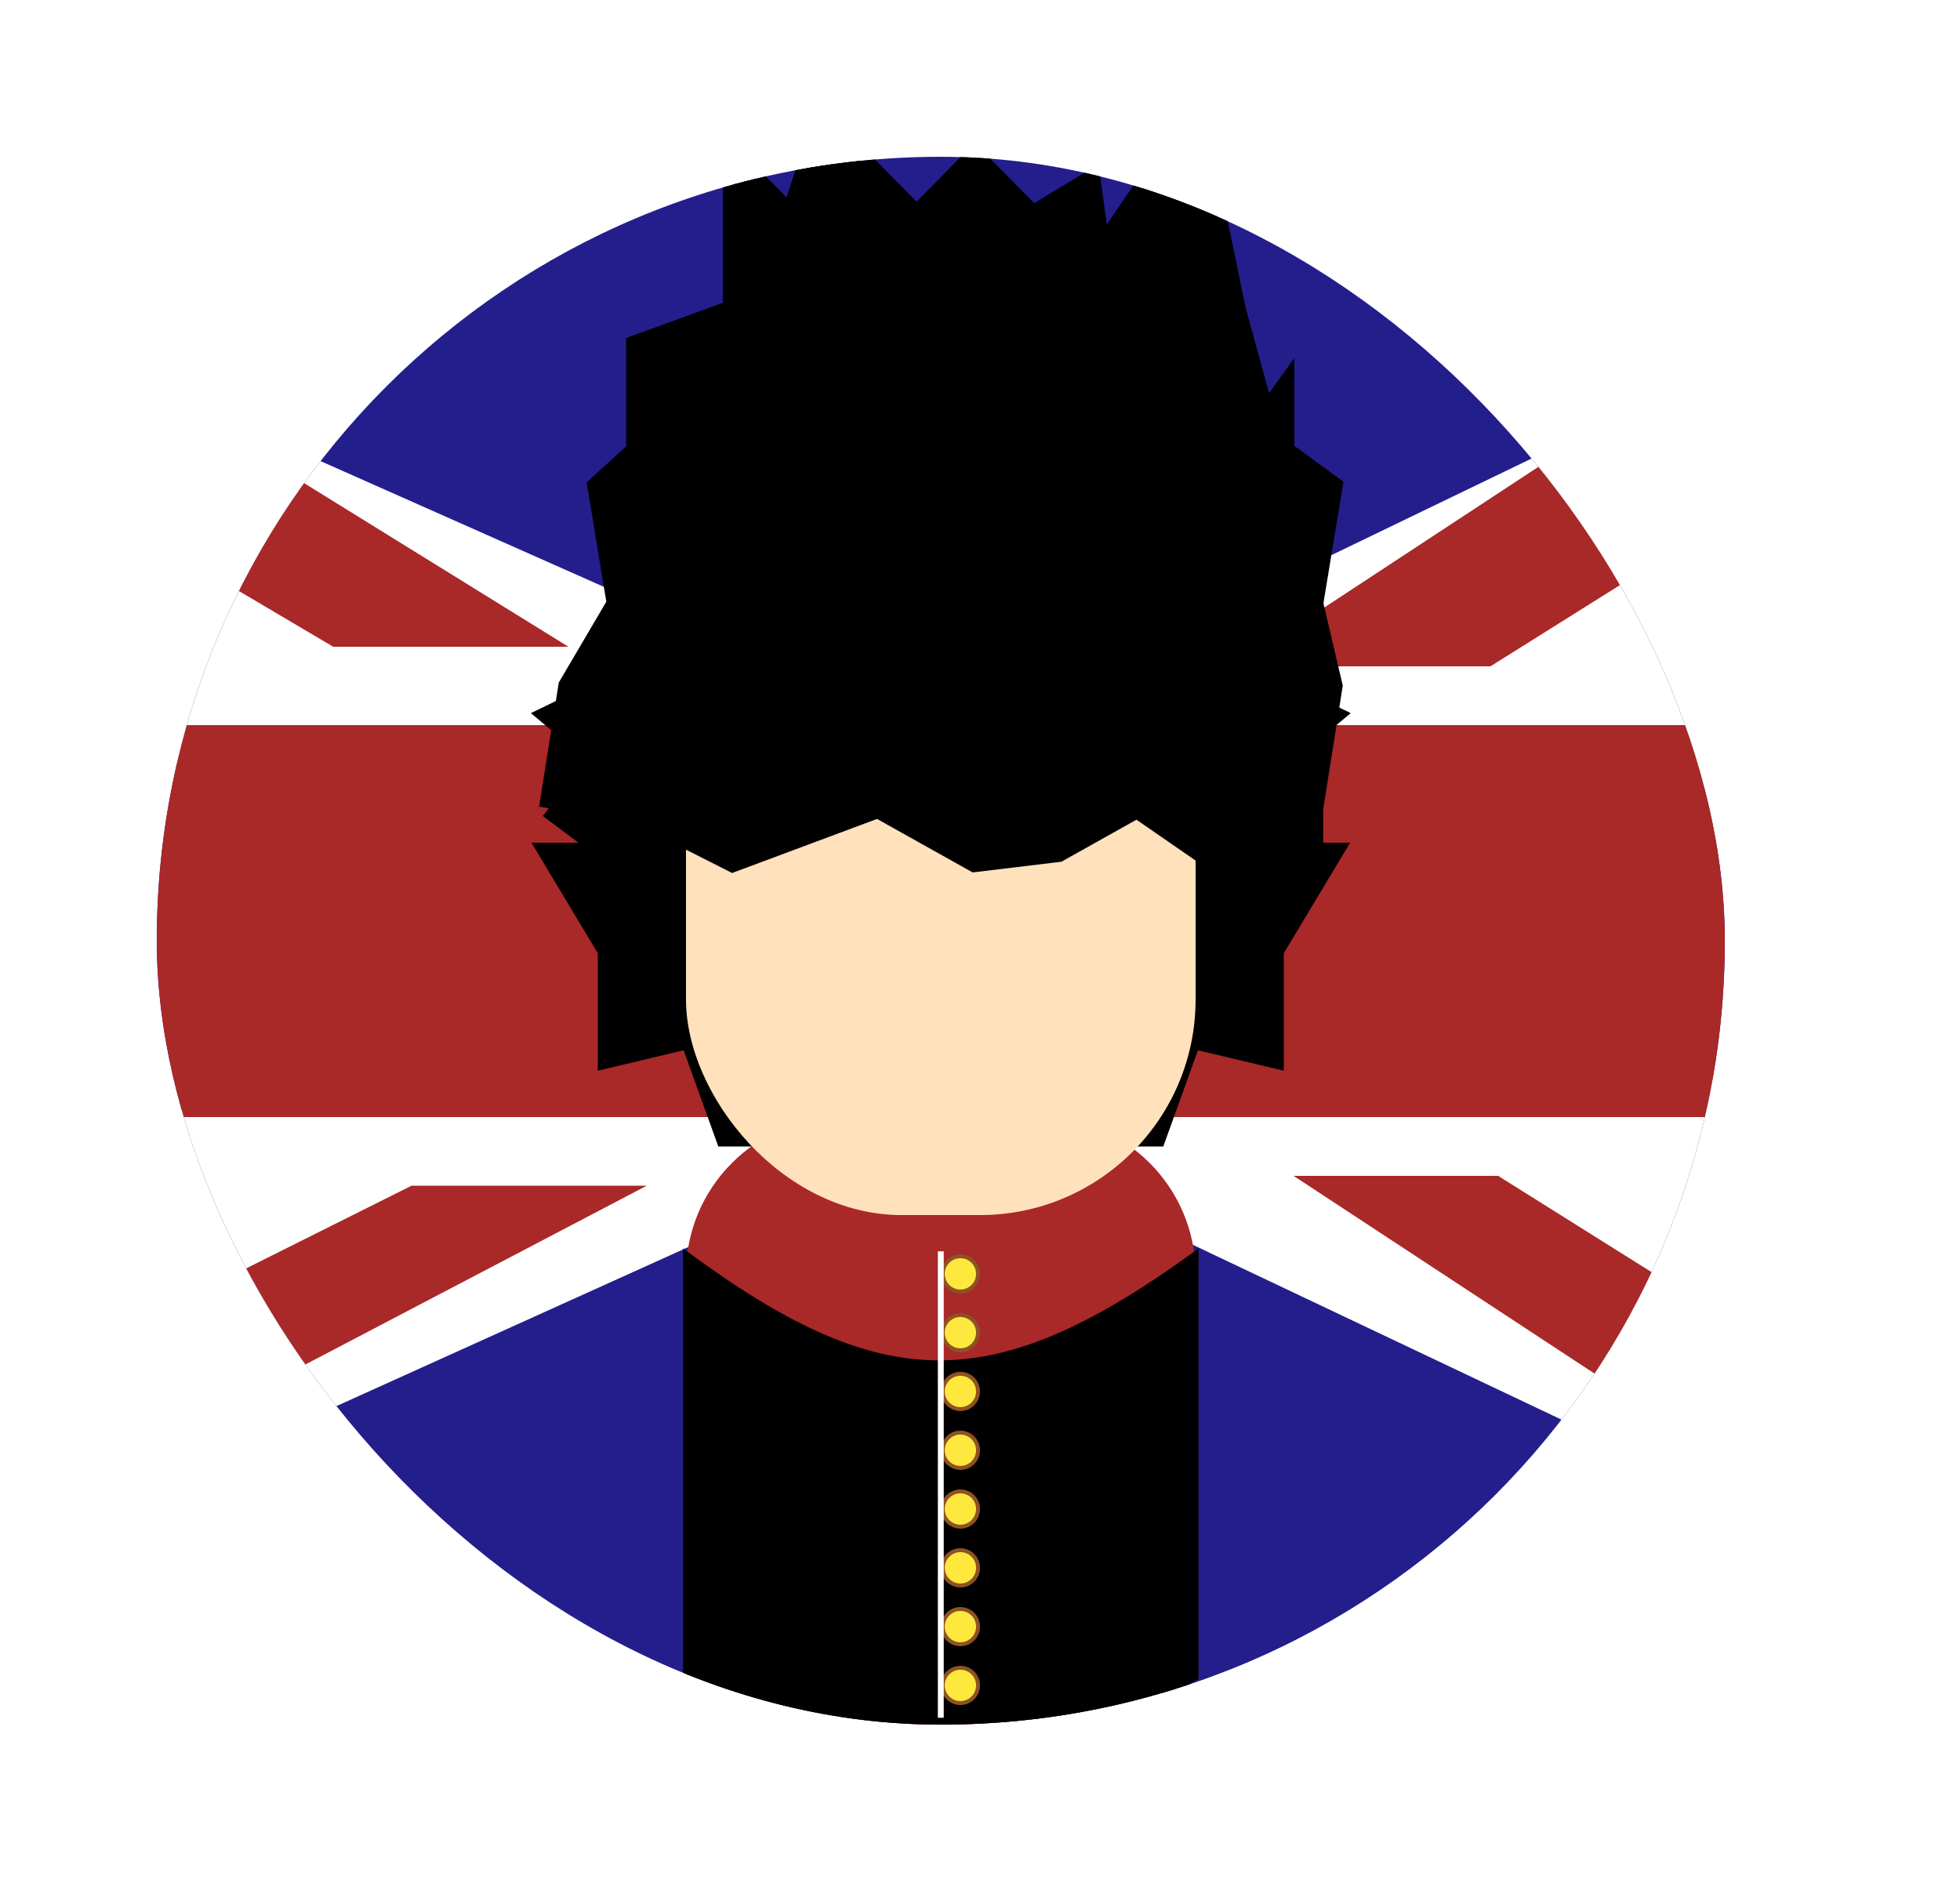 <svg width="100" height="97" viewBox="0 0 100 97" fill="none" xmlns="http://www.w3.org/2000/svg">
<rect width="100" height="97" fill="#1E1E1E"/>
<rect width="100" height="97" fill="white"/>
<g clip-path="url(#clip0_0_1)">
<rect x="8" y="8" width="80" height="80" rx="40" fill="#241E8C"/>
<path d="M88.5 39.5L15.5 72.5L7.5 57.5L80 22.5L88.5 39.5Z" fill="white"/>
<path d="M6 37.5L80.853 73L89.5 56L15.166 23L6 37.5Z" fill="white"/>
<path d="M21 60.5L10 66L12 71.5L33 60.5H21Z" fill="#A92828"/>
<path d="M17 33L6 26.5L8 20L29 33H17Z" fill="#A92828"/>
<path d="M76.435 60L86 66L84.261 72L66 60H76.435Z" fill="#A92828"/>
<path d="M76.043 34L88 26.5L85.826 19L63 34H76.043Z" fill="#A92828"/>
<rect x="4" y="37" width="94" height="20" fill="#A92828"/>
<path d="M28 36.5L35.2 33V45.5L37 51.5L40 58H37L35.2 53L31 54V48.5L28 43.5H32.8L33.4 41L28 36.5Z" fill="black" stroke="black" stroke-linecap="round"/>
<path d="M68 36.5L60.8 33V45.5L59 51.5L56 58H59L60.8 53L65 54V48.5L68 43.5H63.2L62.6 41L68 36.5Z" fill="black" stroke="black" stroke-linecap="round"/>
<path d="M53 57C57.418 57 61 60.582 61 65V83.975C61 84.401 60.966 84.821 60.901 85.23C56.332 87.814 52.449 89.052 48.378 89.033C44.449 89.015 40.298 87.828 35.141 85.468C35.049 84.984 35 84.485 35 83.975V65C35 60.582 38.582 57 43 57H53Z" fill="#A92828"/>
<rect x="35" y="26" width="26" height="36" rx="11" fill="#FFE1BC"/>
<path fill-rule="evenodd" clip-rule="evenodd" d="M28.988 35L28 41.238L30.988 43.486L34.42 42.5L37.383 44L41.086 42.619L44.79 41.238L49.728 44L53.996 43.486L58.01 41.238L62.011 44L67.012 42.619V41.238L68 35L67.012 30.8L68 24.8L65.531 23V19.829L64.543 21.2L63.062 15.8L62.074 11L58.617 9.2L56.148 12.8L55.654 9.2L52.691 11L49.728 8L46.765 11L43.803 8H41.333L40.346 11L37.383 8V15.8L32.444 17.6V23L30.469 24.8L31.457 30.8L28.988 35Z" fill="black"/>
<path d="M67.012 41.238V42.619L62.011 44L58.01 41.238L53.996 43.486L49.728 44L44.79 41.238L41.086 42.619M67.012 41.238L68 35L67.012 30.8L68 24.8L65.531 23V19.829L64.543 21.2L63.062 15.8L62.074 11L58.617 9.2L56.148 12.8L55.654 9.2L52.691 11L49.728 8L46.765 11L43.803 8H41.333L40.346 11L37.383 8V15.8L32.444 17.6V23L30.469 24.8L31.457 30.8L28.988 35L28 41.238M67.012 41.238H28M28 41.238L30.988 43.486L34.42 42.5M34.42 42.5L37.383 44L41.086 42.619M34.42 42.5L41.086 42.619" stroke="black"/>
<path d="M61 64C50.678 71.476 44.988 71.359 35 64V85.584C45.322 91.534 51.011 91.41 61 85.584V64Z" fill="black" stroke="black" stroke-width="0.3" stroke-linecap="round"/>
<circle cx="49" cy="65" r="0.9" fill="#FFE83D" stroke="#8D5224" stroke-width="0.2"/>
<circle cx="49" cy="68" r="0.9" fill="#FFE83D" stroke="#8D5224" stroke-width="0.2"/>
<circle cx="49" cy="71" r="0.9" fill="#FFE83D" stroke="#8D5224" stroke-width="0.2"/>
<circle cx="49" cy="74" r="0.9" fill="#FFE83D" stroke="#8D5224" stroke-width="0.2"/>
<circle cx="49" cy="83" r="0.9" fill="#FFE83D" stroke="#8D5224" stroke-width="0.2"/>
<circle cx="49" cy="80" r="0.9" fill="#FFE83D" stroke="#8D5224" stroke-width="0.2"/>
<circle cx="49" cy="86" r="0.9" fill="#FFE83D" stroke="#8D5224" stroke-width="0.2"/>
<circle cx="49" cy="77" r="0.9" fill="#FFE83D" stroke="#8D5224" stroke-width="0.2"/>
<path d="M48 64V87.5" stroke="white" stroke-width="0.3" stroke-linecap="square"/>
</g>
<defs>
<clipPath id="clip0_0_1">
<rect x="8" y="8" width="80" height="80" rx="40" fill="white"/>
</clipPath>
</defs>
</svg>

